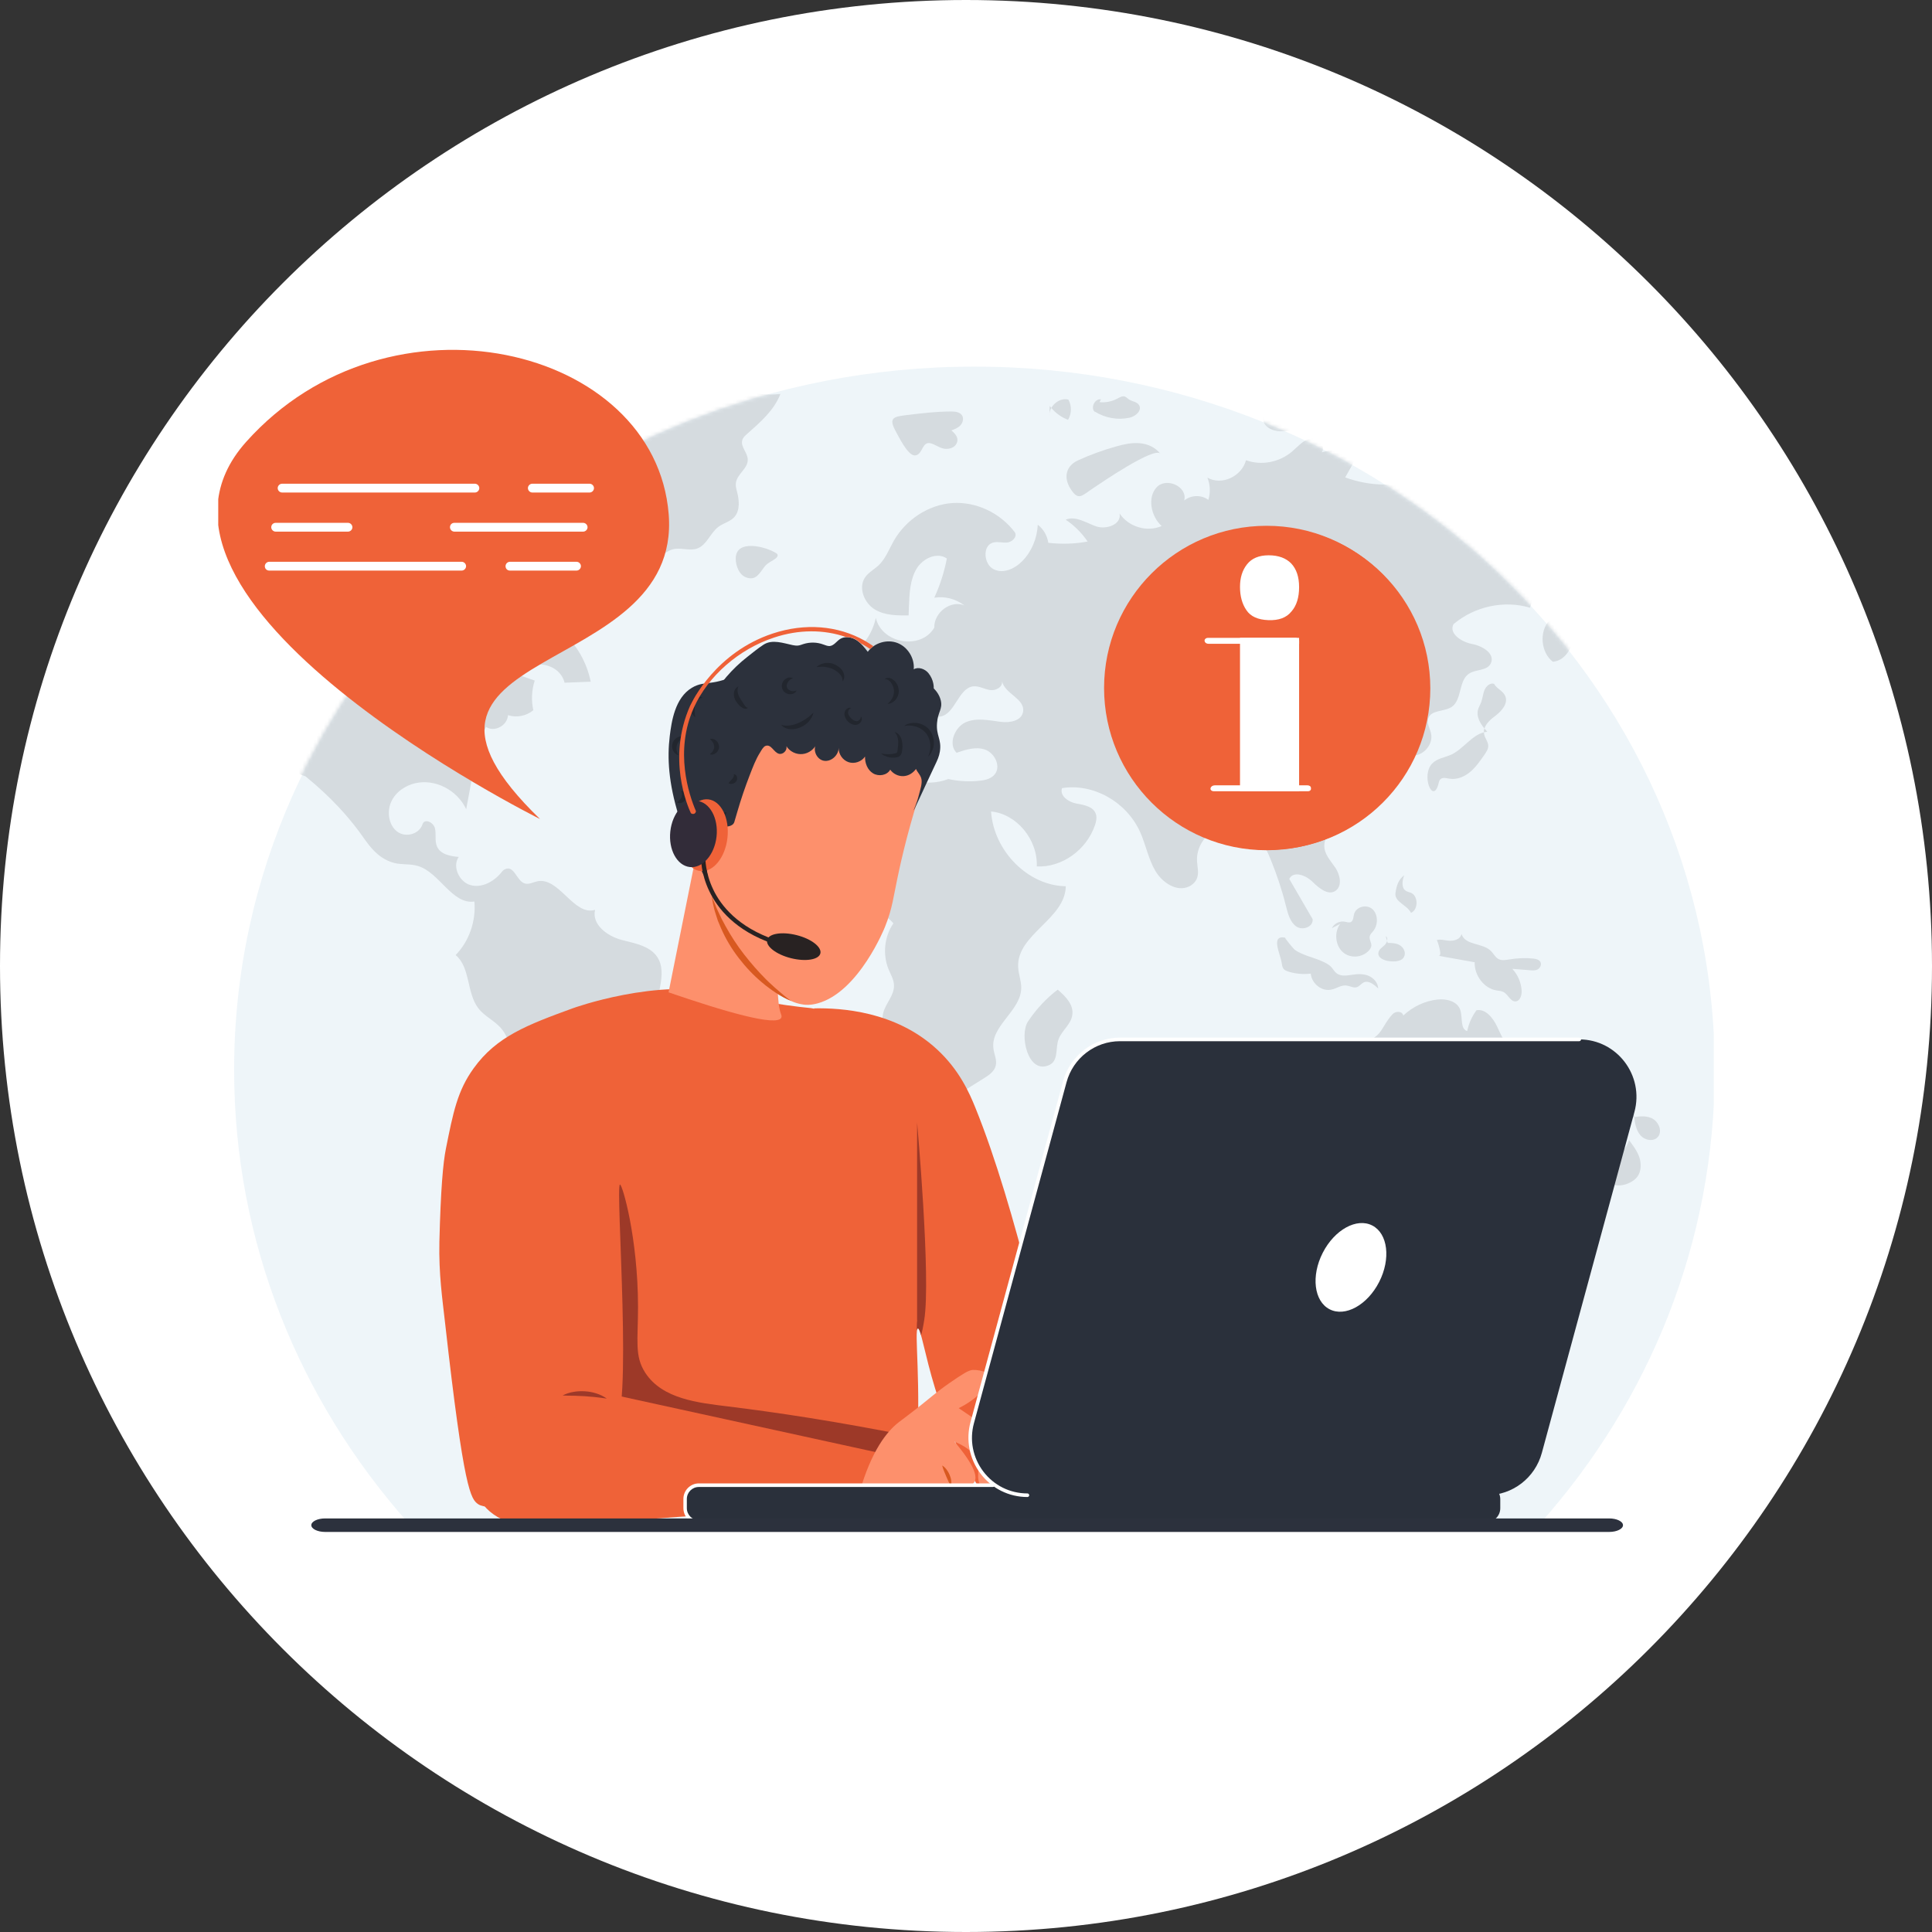 <svg width="540" height="540" viewBox="0 0 540 540" fill="none" xmlns="http://www.w3.org/2000/svg">
<rect x="0" y="0" width="540" height="540" fill="#333333" stroke="none"/>
<path d="M270 540C419.117 540 540 419.117 540 270C540 120.883 419.117 0 270 0C120.883 0 0 120.883 0 270C0 419.117 120.883 540 270 540Z" fill="white"/>
<g clip-path="url(#clip0_0_1)">
<path d="M430.635 425.632C460.977 391.421 479.268 347.258 479.268 299.023C479.268 190.475 386.649 102.468 272.353 102.468C158.057 102.468 65.438 190.475 65.438 299.023C65.438 347.258 83.729 391.421 114.071 425.632H430.635Z" fill="#DAE9F2" fill-opacity="0.45"/>
<mask id="mask0_0_1" style="mask-type:alpha" maskUnits="userSpaceOnUse" x="65" y="102" width="415" height="323">
<path d="M430.592 424.5C460.941 390.409 479.237 346.401 479.237 298.334C479.237 190.167 386.595 102.468 272.27 102.468C157.944 102.468 65.302 190.167 65.302 298.334C65.302 346.401 83.598 390.409 113.947 424.5H430.592Z" fill="#DDE9F3"/>
</mask>
<g mask="url(#mask0_0_1)">
<path d="M173.734 262.706C169.815 261.683 165.333 258.436 166.329 254.307C160.352 256.107 156.268 245.025 150.158 246.331C148.996 246.578 147.834 247.284 146.671 246.931C144.347 246.225 143.749 241.673 141.093 242.979C140.794 243.12 140.528 243.367 140.296 243.649C138.171 246.367 134.651 248.343 131.397 247.355C128.375 246.437 126.35 242.237 128.209 239.52C125.852 239.308 123.029 238.814 122.1 236.485C121.469 234.932 121.967 233.132 121.568 231.509C121.17 229.886 118.812 228.721 118.148 230.238C117.285 233.168 113.367 234.226 111.009 232.427C108.651 230.662 108.087 226.921 109.316 224.168C110.544 221.38 113.234 219.58 116.056 218.91C121.601 217.639 127.778 220.78 130.301 226.18C130.932 222.757 131.596 219.298 132.227 215.875C133.057 211.534 133.887 207.087 135.846 203.17C138.171 204.758 141.823 202.817 141.989 199.888C144.38 200.664 147.103 200.135 149.062 198.512C148.464 195.794 148.597 192.865 149.461 190.218L145.111 188.701C148 183.795 156.467 185.207 157.795 190.818L165.1 190.536C164.004 185.03 161.049 179.948 156.899 176.455C155.77 175.537 154.574 174.655 153.81 173.349C152.25 170.596 153.18 166.326 150.656 164.526C148.597 167.561 144.845 169.149 141.392 168.408C140.86 165.797 139.034 163.22 136.378 163.115C134.85 163.044 133.422 163.997 132.891 165.514C132.194 167.526 133.655 168.832 134.087 170.49C135.249 175.043 128.541 180.16 131.596 183.583C130.002 186.124 126.151 183.654 125.354 180.725C124.557 177.831 124.856 174.337 122.863 172.184C120.472 169.608 115.824 170.314 114.429 166.397C113.665 164.209 114.429 161.773 116.156 160.327C119.609 157.397 124.059 158.491 127.744 160.327C125.619 156.092 126.449 150.41 129.67 147.057C128.707 145.61 127.379 144.445 125.885 143.704C125.055 146.528 123.129 148.963 120.672 150.304L119.476 145.61C118.381 147.375 115.492 146.704 114.562 144.834C113.665 142.928 114.263 140.599 115.292 138.799C116.355 136.999 117.783 135.481 118.779 133.611C114.429 130.717 108.685 136.47 109.05 141.904C109.249 145.01 110.743 147.975 113.035 149.916C104.932 147.904 96.432 145.928 88.43 148.222C85.84 148.963 83.05 150.127 80.593 148.998C78.269 147.904 77.106 145.045 74.948 143.563C71.196 140.987 66.348 143.493 61.998 144.587C51.406 147.304 40.548 141.022 29.623 141.446C26.734 141.552 23.613 142.328 21.886 144.763C20.359 146.916 20.857 150.621 22.982 151.786C19.263 150.727 14.946 152.315 12.755 155.739L24.177 157.821C21.123 159.832 19.097 163.503 18.865 167.314C20.99 168.691 22.783 170.632 24.011 172.961L17.404 179.137C23.314 179.948 29.557 177.584 33.641 172.925C35.334 170.984 36.696 168.655 38.688 167.032C44.267 162.479 56.088 166.679 60.736 171.126C67.776 177.866 70.001 189.583 78.269 194.453C74.35 198.9 72.524 204.37 74.151 208.323C75.28 211.075 78.07 213.016 79.896 214.252C82.021 215.698 84.013 216.545 85.408 217.004C92.779 223.004 97.495 228.509 100.583 232.709C102.542 235.356 105.132 239.944 110.245 241.214C112.37 241.743 114.628 241.39 116.753 242.026C122.83 243.79 126.35 252.895 132.592 251.978C133.09 257.448 131.098 263.13 127.346 266.941C131.463 270.294 130.401 277.458 133.655 281.764C135.481 284.163 138.403 285.328 140.263 287.657C144.779 293.233 141.325 301.597 139.433 308.656C137.175 317.055 137.44 325.948 137.706 334.701C137.839 339.218 138.237 344.264 141.392 347.264C143.616 349.382 148.431 348.711 148.099 345.57C147.867 343.029 144.347 341.865 144.247 339.324C144.214 338.477 144.579 337.7 144.945 336.959C147.667 331.277 150.424 325.49 154.574 320.866C155.969 319.314 157.563 317.831 158.326 315.855C159.09 313.879 158.692 311.161 156.865 310.208C159.522 308.409 163.075 310.702 166.163 309.926C171.476 308.585 171.276 300.045 175.361 296.198C177.054 294.574 179.478 293.833 180.773 291.857C181.57 290.692 181.869 289.245 182.134 287.834C182.865 284.128 183.596 280.387 184.326 276.682C184.891 273.894 185.389 270.823 184.16 268.282C182.334 264.471 177.652 263.73 173.734 262.706Z" fill="#D5DBDF"/>
<path d="M155.271 336.852C155.636 337.099 156.001 337.417 156.3 337.734C156.964 337.382 157.628 337.029 158.292 336.676L155.271 336.852Z" fill="#D5DBDF"/>
<path d="M152.313 342.534C152.612 344.052 154.405 344.899 155.767 344.334C157.128 343.77 157.859 342.076 157.693 340.558C157.56 339.499 157.029 338.511 156.331 337.77C156.132 337.876 155.9 337.982 155.7 338.088C153.94 339.005 151.915 340.523 152.313 342.534Z" fill="#D5DBDF"/>
<path d="M144.315 138.798C143.651 138.022 142.423 138.339 141.559 138.869C140.696 139.398 139.833 140.139 138.836 140.033C136.612 139.786 136.645 136.116 134.951 134.563C133.822 133.54 132.162 133.681 130.734 133.187C130.103 132.975 129.473 132.622 128.842 132.763C127.679 133.01 127.347 134.563 127.082 135.763C126.816 136.998 125.92 138.445 124.791 138.022C124.625 136.54 124.459 135.057 124.293 133.54C124.093 131.916 117.286 137.316 121.636 141.198C125.92 145.009 131.133 138.445 133.258 145.398C133.69 146.809 135.051 147.586 136.18 148.433C137.309 149.315 138.338 150.797 137.741 152.138C137.209 153.373 135.682 153.585 134.453 153.973C133.225 154.362 131.93 155.773 132.627 156.903C135.25 158.879 139.733 156.126 141.792 158.738C142.19 159.232 142.423 159.867 142.854 160.326C143.286 160.785 144.116 160.926 144.481 160.396C144.216 161.42 145.743 161.914 146.64 161.455C147.536 160.996 148.433 160.114 149.396 160.396C149.96 156.973 144.315 154.679 145.477 151.468C147.437 151.679 147.935 154.715 149.761 155.526C151.587 156.338 153.413 154.538 154.675 152.915C154.509 151.221 152.65 150.409 151.089 150.021C149.528 149.633 147.669 149.103 147.138 147.48C146.839 146.527 147.104 145.398 146.64 144.515C146.208 143.704 145.245 143.28 144.847 142.433C144.415 141.339 145.112 139.751 144.315 138.798Z" fill="#D5DBDF"/>
<path d="M103.636 132.658C102.308 131.776 100.448 133.328 100.448 134.987C100.448 136.646 101.71 138.057 103.071 138.869L103.404 139.787C105.495 139.893 107.521 138.022 107.72 135.799C107.919 133.575 106.292 131.317 104.234 130.964C103.902 131.423 103.669 132.023 103.636 132.658Z" fill="#D5DBDF"/>
<path d="M76.576 140.175C78.934 140.704 81.591 141.339 82.819 143.527C83.45 144.657 83.616 146.104 84.513 147.056C85.94 148.539 88.232 147.868 90.157 147.304C92.449 146.598 100.484 146.951 100.418 144.021C100.385 142.822 94.474 136.434 93.611 135.904C92.382 135.163 91.154 136.751 89.892 137.422C88.431 138.198 86.571 137.669 85.309 136.54C84.048 135.41 83.251 133.858 82.454 132.305C80.163 132.975 77.606 132.516 75.647 131.14C73.82 132.587 72.227 134.281 70.832 136.187C71.562 138.657 74.252 139.645 76.576 140.175Z" fill="#D5DBDF"/>
<path d="M80.828 127.611C82.588 128.67 83.352 130.646 84.813 132.093C86.407 133.646 88.698 133.893 90.856 133.964C92.184 133.999 93.546 133.964 94.741 133.47C95.97 132.94 97.065 131.846 97.231 130.47C97.564 128.035 94.974 126.129 92.682 126.235C92.782 125.247 92.616 124.259 92.184 123.376C91.188 124.294 90.956 126.058 91.719 127.223C89.993 126.8 88.266 126.341 86.539 125.917C86.075 125.811 85.61 125.67 85.311 125.282C85.078 124.929 85.045 124.47 84.846 124.082C84.348 123.023 83.02 122.918 81.891 122.953C80.728 122.988 79.5 123.023 78.471 123.588C77.408 124.153 76.578 125.317 76.744 126.553C77.175 129.411 79.699 126.905 80.828 127.611Z" fill="#D5DBDF"/>
<path d="M98.226 121.542C98.359 122.247 99.255 122.353 99.919 122.283C101.712 122.142 103.539 122 105.332 121.859C105.597 122.247 105.763 122.706 105.896 123.165C106.394 122.777 106.295 121.894 105.963 121.33C105.597 120.765 105.066 120.342 104.767 119.777C104.468 119.248 104.369 118.577 104.004 118.083C103.672 117.624 103.14 117.412 102.609 117.201C100.982 116.601 97.794 115.683 96.333 117.165C94.706 118.824 97.861 119.777 98.226 121.542Z" fill="#D5DBDF"/>
<path d="M109.615 126.588C111.641 128.105 113.7 129.658 116.057 130.505C117.551 131.034 119.079 131.246 120.639 131.423C123.329 131.705 126.152 131.846 128.708 130.964C129.04 130.858 129.406 130.682 129.605 130.364C130.136 129.482 128.974 128.529 128.011 128.493C127.048 128.458 125.952 128.776 125.189 128.176C127.347 126.376 131.066 128.741 133.025 126.694C133.656 126.023 133.888 125.035 134.32 124.153C134.685 123.376 135.25 122.741 135.781 122.07C136.976 120.588 138.271 119.071 139.998 118.435C141.526 117.871 143.285 118.083 144.746 117.271C146.34 116.353 147.17 114.448 148.432 113.036C149.76 111.554 151.62 110.671 153.513 110.566C154.542 110.53 155.771 110.601 156.335 109.683C157.066 108.519 155.903 107.036 154.741 106.436C152.118 105.06 149.063 105.166 146.141 105.307C142.09 105.484 138.039 105.695 133.955 105.978C125.62 106.507 116.92 107.495 109.947 112.401C109.615 112.648 109.25 112.895 109.018 113.283C108.52 114.165 108.951 115.33 109.582 116.106C110.08 116.741 111.94 118.047 111.641 119.035C111.309 120.094 109.416 119.424 109.117 120.765C108.818 122.106 110.213 122.706 109.649 124.082C109.416 124.611 108.619 124.294 108.586 125.176C108.586 125.67 109.25 126.27 109.615 126.588Z" fill="#D5DBDF"/>
<path d="M206.009 137.458C205.81 136.681 205.577 135.869 205.677 135.058C205.942 132.481 209.163 130.929 208.997 128.352C208.898 126.447 206.939 124.823 207.47 123.023C207.669 122.318 208.234 121.788 208.765 121.329C212.417 118.083 216.336 114.765 218.129 110.107C214.875 110.354 211.355 110.53 208.599 108.695C207.47 107.954 206.54 106.931 205.478 106.084C202.954 104.072 199.833 103.119 196.711 102.731C192.528 102.166 188.244 102.519 184.16 103.719C180.208 104.884 176.357 106.895 172.272 106.895C170.114 106.895 167.889 106.366 165.797 106.966C164.004 107.495 162.51 108.801 160.949 109.93C157.396 112.507 153.379 114.201 149.261 115.471C148.63 115.683 147.9 116 147.767 116.671C147.634 117.483 148.498 118.224 148.331 119.036C148.132 119.953 146.904 119.988 146.04 119.918C144.646 119.847 143.185 120.271 142.222 121.329C141.79 121.788 141.458 122.423 141.325 123.094L141.06 122.953C141.126 123.094 141.192 123.2 141.259 123.341C141.159 124.047 141.259 124.788 141.624 125.423C142.753 127.329 145.376 127.082 147.435 126.623L145.708 125.635C146.173 125.67 146.638 125.706 147.07 125.706C149.361 125.706 151.851 125.423 153.777 126.729C154.441 127.188 154.973 127.788 155.504 128.388C156.998 130.082 158.492 131.776 160.02 133.47C160.75 134.281 161.481 135.128 161.713 136.187C162.078 137.775 161.282 139.54 161.813 141.093C162.444 142.928 164.702 143.845 164.901 145.786C165.067 147.445 163.539 149.068 164.104 150.621C164.37 151.327 164.967 151.786 165.366 152.386C165.864 153.162 165.963 154.115 166.163 155.033C167.258 160.256 171.409 164.632 176.357 165.691C176.888 165.796 177.419 165.867 177.917 165.691C178.581 165.444 179.046 164.844 179.445 164.208C180.773 162.126 181.703 159.762 183.064 157.679C184.425 155.597 186.351 153.727 188.709 153.409C190.801 153.127 193.026 154.044 194.985 153.268C197.542 152.28 198.538 148.998 200.729 147.304C202.19 146.174 204.183 145.822 205.378 144.375C206.872 142.504 206.607 139.751 206.009 137.458Z" fill="#D5DBDF"/>
<path d="M216.832 156.055C217.164 155.808 217.496 155.35 217.297 154.961C217.23 154.785 217.064 154.679 216.932 154.608C214.076 152.773 205.608 150.55 205.642 156.161C205.642 158.243 206.638 160.643 208.464 161.349C211.353 162.478 212.283 160.149 213.777 158.279C214.574 157.291 215.836 156.832 216.832 156.055Z" fill="#D5DBDF"/>
<path d="M255.682 127.293C257.575 127.222 257.641 124.54 259.036 123.94C260.331 123.375 262.29 125.21 263.95 125.422C264.78 125.528 265.644 125.422 266.374 124.999C267.105 124.575 267.669 123.728 267.603 122.846C267.536 121.787 266.706 120.975 265.909 120.305C266.773 119.987 267.702 119.634 268.367 118.964C269.031 118.293 269.396 117.164 268.997 116.282C268.466 115.223 267.105 115.011 265.976 115.011C261.626 115.011 257.309 115.541 252.992 116.07C249.838 116.458 248.443 116.846 250.137 120.128C251.067 121.822 253.723 127.363 255.682 127.293Z" fill="#D5DBDF"/>
<path d="M478.592 151.68C470.889 152.915 464.381 142.822 456.743 144.48C455.947 145.327 455.116 146.174 454.32 147.021C453.423 146.421 452.726 145.539 452.261 144.516C444.192 143.528 436.189 141.798 428.386 139.398C426.494 138.834 424.435 138.057 423.439 136.222C422.443 134.422 423.571 131.423 425.531 131.67C421.812 129.199 417.528 127.682 413.178 127.294C410.057 127.011 405.973 128.105 405.607 131.458C408.197 131.74 410.787 132.023 413.378 132.305C414.739 135.269 412.614 139.01 409.725 140.281C406.836 141.586 403.582 141.128 400.494 140.669C398.203 139.434 397.007 136.328 397.771 133.717C390.732 136.116 382.962 136.01 375.988 133.434C376.951 131.705 377.914 129.976 378.911 128.246C376.287 126.023 372.602 125.317 369.414 126.447C370.676 124.717 368.285 122.212 366.259 122.6C364.234 122.988 362.773 124.823 361.146 126.2C357.593 129.235 352.579 130.187 348.262 128.635C347.034 133.222 341.422 135.763 337.47 133.505C338.267 135.446 338.367 137.704 337.736 139.716C335.777 138.234 332.888 138.34 330.995 139.893C331.992 135.94 325.948 133.293 323.259 136.222C320.602 139.151 321.764 144.41 324.686 147.021C320.635 148.821 315.489 147.304 312.932 143.528C313.496 146.633 309.213 148.08 306.39 147.127C303.568 146.139 300.646 144.092 297.857 145.257C300.247 146.845 302.339 148.927 304 151.362C300.38 152.033 296.661 152.139 293.009 151.715C292.71 149.703 291.614 147.833 290.053 146.668C289.887 150.48 288.327 154.185 285.77 156.797C283.645 158.985 280.391 160.467 277.701 159.091C275.012 157.75 274.547 152.703 277.369 151.715C278.664 151.256 280.092 151.75 281.453 151.644C282.815 151.539 284.342 150.162 283.711 148.856C279.594 143.351 272.853 140.175 266.212 140.598C259.604 141.057 253.295 145.116 249.842 151.115C248.514 153.48 247.518 156.126 245.625 157.962C244.33 159.197 242.636 160.009 241.674 161.561C239.88 164.455 241.64 168.584 244.463 170.314C247.285 172.043 250.705 172.043 253.959 172.008C253.993 171.09 254.026 170.137 254.059 169.22C254.192 165.69 254.391 162.02 256.151 159.02C257.911 156.056 261.862 154.221 264.652 156.091C263.921 159.903 262.726 163.608 261.132 167.067C264.054 166.573 267.142 167.384 269.566 169.22C265.814 167.631 261.032 171.125 261.132 175.431C257.446 181.748 246.488 179.948 244.795 172.713C243.467 178.96 238.453 184.148 232.542 185.418C231.214 185.701 229.52 186.089 229.222 187.5C228.657 190.253 233.638 190.183 234.767 192.723C238.054 199.993 214.91 191.912 222.879 203.699C229.819 214.004 237.755 192.053 245.758 198.652C247.451 200.029 248.016 202.464 249.278 204.299C250.539 206.134 253.561 207.087 254.624 205.111C254.192 201.299 251.934 197.805 248.779 195.935C249.676 193.112 253.76 193.959 255.852 195.935C257.944 197.911 260.036 200.735 262.825 200.276C266.976 199.605 267.872 192.3 272.023 191.841C273.617 191.665 275.111 192.618 276.705 192.865C278.299 193.112 280.358 192.053 280.059 190.359C280.822 193.959 286.501 195.264 285.969 198.864C285.571 201.511 282.25 202.076 279.727 201.758C276.406 201.335 272.92 200.523 269.865 201.899C266.81 203.276 264.917 208.04 267.374 210.404C269.964 209.522 272.754 208.605 275.344 209.522C277.934 210.44 279.793 214.004 278.133 216.298C277.203 217.604 275.51 218.027 273.949 218.204C270.994 218.557 267.972 218.38 265.05 217.745C258.741 220.18 251.137 218.063 246.787 212.663C245.891 211.534 245.094 210.263 243.898 209.522C237.556 205.64 230.649 219.862 224.34 215.98C214.91 223.709 211.357 238.602 216.205 250.178C219.991 252.083 224.141 253.213 228.358 253.46C235.829 253.919 244.695 252.189 249.709 258.083C247.186 261.683 246.654 266.765 248.348 270.894C248.945 272.376 249.842 273.787 249.875 275.376C249.975 278.269 247.451 280.493 246.82 283.281C246.156 286.316 247.85 289.316 249.444 291.962C253.229 298.068 257.014 304.209 260.767 310.314C265.548 307.314 270.33 304.314 275.111 301.315C276.473 300.468 278 299.409 278.332 297.75C278.664 296.197 277.867 294.68 277.668 293.092C276.805 286.704 285.338 282.61 285.438 276.152C285.471 274.176 284.674 272.305 284.575 270.329C284.11 261.153 297.757 256.918 297.89 247.707C287.397 247.566 277.768 237.932 277.004 226.815C284.077 227.45 290.087 234.614 289.788 242.167C296.728 242.519 303.634 237.649 306.025 230.697C306.357 229.709 306.623 228.615 306.324 227.591C305.66 225.403 302.97 224.98 300.845 224.591C298.687 224.203 296.13 222.474 296.827 220.286C305.56 218.874 314.858 224.097 318.676 232.567C320.27 236.132 320.967 240.12 322.96 243.472C324.952 246.79 328.937 249.366 332.324 247.778C333.386 247.284 334.316 246.366 334.648 245.202C335.08 243.825 334.681 242.343 334.582 240.861C334.017 233.308 343.447 227.415 349.391 231.614C352.147 233.555 353.741 236.838 355.069 240.014C356.829 244.284 358.29 248.66 359.419 253.177C359.95 255.33 360.548 257.659 362.275 258.93C364.001 260.165 367.089 259.142 366.89 256.918C364.699 253.177 362.54 249.401 360.349 245.66C361.544 243.296 364.998 244.637 366.857 246.472C368.717 248.307 371.406 250.495 373.432 248.872C375.192 247.46 374.527 244.425 373.232 242.519C371.937 240.614 370.144 238.779 370.144 236.414C370.111 232.885 373.863 230.979 376.819 229.391C383.758 225.65 389.636 216.227 385.153 209.452C383.991 207.722 382.397 205.04 384.091 203.946C387.976 202.958 389.868 209.275 393.587 210.863C396.841 212.24 400.826 208.534 399.963 204.934C399.664 203.593 398.8 202.252 399.166 200.946C399.863 198.3 403.682 199.041 405.84 197.523C408.596 195.547 407.699 190.359 410.455 188.383C412.415 186.971 415.669 187.606 416.698 185.383C417.96 182.63 414.208 180.477 411.385 179.983C408.563 179.454 404.844 177.089 406.272 174.443C412.182 169.467 420.384 167.702 427.656 169.855C428.32 167.42 429.648 165.196 431.408 163.538C434.795 164.243 438.414 163.538 441.336 161.597C443.329 163.502 442 167.208 439.842 168.902C437.684 170.596 434.894 171.372 433.035 173.419C430.146 176.56 430.677 182.418 434.031 184.959C441.104 184.289 440.141 171.725 446.018 167.455C449.04 165.267 453.024 165.902 456.644 165.408C460.263 164.914 464.381 161.879 463.418 158.138C463.218 157.432 462.853 156.691 463.019 155.95C463.218 155.068 464.115 154.574 464.912 154.362C468.166 153.444 471.885 154.715 474.01 157.468C475.936 157.185 477.796 156.374 479.389 155.174C479.124 154.115 478.858 152.915 478.592 151.68Z" fill="#D5DBDF"/>
<path d="M299.12 136.469C301.411 140.175 302.307 138.587 305.561 136.434C307.421 135.199 322.729 124.682 324.322 126.835C322.928 125 320.703 124.047 318.478 123.87C316.254 123.694 314.062 124.188 311.937 124.788C308.284 125.811 304.698 127.117 301.245 128.705C298.09 130.152 297.161 133.258 299.12 136.469Z" fill="#D5DBDF"/>
<path d="M298.52 117.342C299.549 115.683 299.582 113.389 298.62 111.695C296.793 111.201 294.801 112.33 293.838 114.024C295.1 115.506 296.727 116.671 298.52 117.342Z" fill="#D5DBDF"/>
<path d="M293.407 113.459L293.308 115.612C293.374 115.048 293.573 114.518 293.839 114.024C293.673 113.812 293.54 113.636 293.407 113.459Z" fill="#D5DBDF"/>
<path d="M293.305 115.612C293.271 115.859 293.271 116.071 293.271 116.318L293.305 115.612Z" fill="#D5DBDF"/>
<path d="M305.89 114.977C305.857 115.083 305.857 115.188 305.824 115.294L305.957 115.012C308.879 116.847 312.432 117.482 315.752 116.741C317.346 116.388 319.239 114.8 318.409 113.283C317.844 112.295 316.516 112.259 315.586 111.659C315.188 111.412 314.856 111.024 314.424 110.848C313.693 110.601 312.93 111.059 312.232 111.448C310.738 112.224 309.012 112.577 307.318 112.4L307.717 111.624C306.189 111.377 304.894 113.53 305.757 114.871C305.824 114.941 305.857 114.977 305.89 114.977Z" fill="#D5DBDF"/>
<path d="M353.971 111.095L353.174 112.295C353.373 112.189 353.606 112.119 353.805 112.083C353.871 111.73 353.938 111.413 353.971 111.095Z" fill="#D5DBDF"/>
<path d="M352.374 113.494L353.171 112.259C352.706 112.541 352.341 112.929 352.374 113.494Z" fill="#D5DBDF"/>
<path d="M353.175 117.765C353.308 118.435 353.773 118.965 354.271 119.353C357.724 122.141 363.037 118.859 366.922 120.941C368.416 120.129 369.114 118.012 368.416 116.424C365.428 116.53 362.439 116.671 359.451 116.777C360.049 115.577 359.484 113.989 358.488 113.142C357.459 112.295 356.13 112.048 354.835 111.977C354.537 111.977 354.171 111.977 353.839 112.083C353.64 113.424 353.441 114.765 353.242 116.141C353.142 116.671 353.076 117.235 353.175 117.765Z" fill="#D5DBDF"/>
<path d="M295.629 276.611C292.408 279.046 289.619 282.081 287.328 285.504C284.837 289.28 287.294 300.433 293.271 297.68C295.961 296.445 294.932 292.81 295.894 290.41C296.824 287.975 299.348 286.351 299.713 283.669C300.145 280.775 297.754 278.411 295.629 276.611Z" fill="#D5DBDF"/>
<path d="M376.186 275.447C377.248 275.517 378.344 276.294 379.373 275.87C380.004 275.623 380.469 274.952 381.067 274.635C382.495 273.894 384.055 275.164 385.217 276.293C385.151 274.67 383.922 273.329 382.495 272.729C381.067 272.164 379.506 272.2 377.979 272.447C376.484 272.659 374.791 272.976 373.562 272.023C372.965 271.564 372.599 270.859 372.101 270.294C371.304 269.447 370.242 268.988 369.179 268.529C366.955 267.577 363.866 266.906 361.874 265.459C361.509 265.177 358.919 262.036 359.218 262.071C355.001 261.259 357.89 266.694 358.222 269.059C358.321 269.659 358.388 270.329 358.753 270.788C359.085 271.212 359.616 271.388 360.114 271.564C362.14 272.2 364.265 272.376 366.357 272.129C366.622 274.988 369.545 277.246 372.201 276.576C373.562 276.294 374.791 275.341 376.186 275.447Z" fill="#D5DBDF"/>
<path d="M383.823 260.235C385.218 258.506 385.218 255.612 383.624 254.13C381.997 252.647 378.975 253.389 378.444 255.577C378.245 256.353 378.278 257.306 377.614 257.694C377.116 257.976 376.485 257.729 375.887 257.623C374.492 257.341 372.932 258.082 372.268 259.423L374.592 258.223C372.865 260.482 373.197 264.223 375.289 266.093C377.381 267.999 380.901 267.717 382.727 265.529C382.993 265.211 383.225 264.823 383.292 264.399C383.391 263.517 382.694 262.705 382.827 261.823C382.893 261.188 383.425 260.729 383.823 260.235Z" fill="#D5DBDF"/>
<path d="M387.312 261.683L387.709 262.953C387.809 262.424 387.742 261.93 387.312 261.683Z" fill="#D5DBDF"/>
<path d="M386.978 264.189C386.28 264.824 385.317 265.424 385.251 266.412C385.185 267.753 386.745 268.388 388.007 268.6C389.767 268.882 392.125 268.812 392.589 267.012C392.888 265.883 392.125 264.647 391.128 264.118C390.132 263.589 388.97 263.553 387.874 263.553L387.708 262.989C387.575 263.412 387.31 263.871 386.978 264.189Z" fill="#D5DBDF"/>
<path d="M390.034 249.614C389.702 252.119 393.322 252.931 394.384 255.154C394.915 254.907 395.314 254.484 395.58 253.955C396.31 252.472 395.912 250.214 394.384 249.543C393.853 249.331 393.288 249.261 392.823 248.908C391.595 248.061 391.993 245.767 392.491 244.638C390.864 245.802 390.3 247.637 390.034 249.614Z" fill="#D5DBDF"/>
<path d="M418.022 200.029C419.715 198.723 421.575 196.641 420.745 194.594C420.147 193.111 418.354 192.512 417.59 191.135C416.528 190.782 415.399 191.735 414.934 192.864C414.469 193.958 414.403 195.194 413.971 196.323C413.705 197.029 413.307 197.629 413.108 198.37C412.61 200.24 413.639 202.075 414.901 203.628C415.366 202.146 416.76 200.946 418.022 200.029Z" fill="#D5DBDF"/>
<path d="M414.902 203.593C414.77 203.946 414.736 204.299 414.736 204.687C415.068 204.617 415.367 204.546 415.699 204.546C415.434 204.228 415.168 203.911 414.902 203.593Z" fill="#D5DBDF"/>
<path d="M400.263 213.439C397.208 216.686 400.363 224.591 401.957 219.439C402.123 218.874 402.189 218.204 402.588 217.815C403.219 217.18 404.248 217.498 405.111 217.639C407.137 217.992 409.229 217.145 410.856 215.804C412.483 214.463 413.711 212.663 414.94 210.898C415.438 210.157 416.003 209.345 415.969 208.428C415.936 207.299 415.073 206.381 414.84 205.287C414.807 205.075 414.774 204.899 414.774 204.687C411.354 205.499 408.996 209.345 405.676 210.898C403.816 211.745 401.658 211.957 400.263 213.439Z" fill="#D5DBDF"/>
<path d="M429.681 270.999C430.345 270.682 430.877 269.835 430.644 269.094C430.379 268.282 429.416 268.035 428.619 267.929C426.427 267.682 424.203 267.788 422.011 268.141C420.915 268.317 419.753 268.564 418.79 268.035C417.927 267.541 417.429 266.518 416.731 265.812C414.374 263.447 409.526 264.329 408.497 261.047C408.131 262.706 406.106 263.13 404.512 262.882C403.449 262.741 402.586 262.494 401.59 262.741C401.822 263.094 403.283 267.364 402.088 267.153C405.442 267.753 408.829 268.353 412.182 268.953C412.049 272.658 414.805 276.258 418.259 276.823C418.956 276.928 419.72 276.964 420.318 277.317C421.546 278.022 422.21 279.999 423.638 279.893C424.9 279.787 425.398 278.093 425.298 276.787C425.132 274.529 424.203 272.376 422.675 270.788C424.302 270.929 425.896 271.035 427.523 271.176C428.22 271.247 429.017 271.317 429.681 270.999Z" fill="#D5DBDF"/>
<path d="M428.054 299.867C427.822 298.667 428.685 297.432 428.486 296.232C428.12 293.938 425.032 294.079 423.007 293.197C420.649 292.138 419.587 289.315 418.425 286.88C417.262 284.445 415.204 281.904 412.68 282.363C411.418 284.092 410.522 286.068 410.09 288.186C408.098 287.621 408.828 284.409 408.164 282.327C407.367 279.857 404.346 279.116 401.888 279.363C398.335 279.716 394.882 281.339 392.226 283.845C391.96 282.574 390.101 282.539 389.237 283.457C386.05 286.845 386.481 289.809 381.334 291.185C378.512 291.927 375.291 290.656 374.826 294.256C373.93 300.996 386.78 306.572 381.235 314.619C385.286 316.666 390.798 314.478 393.122 310.454C393.388 309.996 393.654 309.466 394.085 309.184C394.517 308.902 395.048 308.866 395.579 308.866C398.701 308.76 401.855 308.69 404.976 308.584C405.674 308.549 406.371 308.549 407.035 308.831C409.36 309.784 409.227 313.278 408.662 315.854C411.817 315.289 414.54 318.148 417.661 318.96C419.188 319.348 420.782 319.242 422.343 319.136C424.335 318.995 426.859 318.43 427.257 316.313C427.656 314.266 425.564 312.325 425.962 310.243C426.56 307.455 431.242 306.678 430.71 303.855C430.445 302.232 428.353 301.49 428.054 299.867Z" fill="#D5DBDF"/>
<path d="M455.315 318.678C454.518 321.466 451.994 323.548 449.272 323.725C448.607 323.76 447.844 323.76 447.478 324.325C447.312 324.607 447.279 324.925 447.246 325.242C447.146 326.583 447.213 327.925 447.445 329.266L447.777 326.725C447.644 328.524 448.873 330.289 450.467 330.96C452.16 331.665 454.153 331.312 455.78 330.43C456.477 330.042 457.108 329.583 457.606 328.948C458.735 327.466 458.801 325.313 458.204 323.478C457.606 321.713 456.444 320.16 455.315 318.678Z" fill="#D5DBDF"/>
<path d="M461.785 312.608C460.258 311.832 458.465 311.973 456.771 312.22C456.971 314.02 457.303 315.855 458.432 317.231C459.727 318.819 462.45 319.243 463.578 317.514C464.608 315.855 463.479 313.455 461.785 312.608Z" fill="#D5DBDF"/>
<path d="M456.277 312.291C456.443 312.256 456.609 312.256 456.774 312.22C456.741 311.903 456.708 311.585 456.675 311.303L456.277 312.291Z" fill="#D5DBDF"/>
</g>
<path d="M302.784 412.477C300.593 406.835 298.468 401.426 296.475 396.251C293.553 382.095 284.09 337.925 272.634 309.646C270.974 305.54 268.151 299.029 261.809 293.22C250.254 282.603 235.046 281.702 227.575 281.835C227.575 281.869 227.575 281.902 227.575 281.935C227.276 281.869 226.944 281.802 226.645 281.769C222.859 281.401 217.248 280.7 210.54 279.398C207.817 278.864 205.593 278.363 204.265 278.063C203.567 277.896 203.036 277.762 202.969 277.762C183.777 273.155 160.035 281.835 160.035 281.835C147.318 286.476 138.784 289.715 132.409 298.562C127.859 304.839 126.664 310.915 124.638 321.031C123.842 324.971 123.177 332.383 122.812 347.039C122.613 356.187 123.642 362.965 124.406 369.809C129.686 416.817 131.578 419.021 133.704 420.457C136.227 422.159 148.579 421.458 173.184 419.922C184.673 419.221 183.013 419.221 184.673 419.188C212.798 418.353 223.357 425.999 252.113 422.36C253.275 422.226 254.238 422.093 254.77 421.992C255.168 418.887 255.699 414.313 256.098 408.771C257.625 386.77 255.4 371.478 256.563 371.311C257.36 371.211 258.489 378.69 261.344 388.005C264.997 399.924 269.712 409.172 273.298 415.348C277.947 419.789 282.297 421.892 283.791 420.657C285.086 419.589 284.754 415.649 283.957 413.078C283.758 412.444 283.558 411.943 283.459 411.776C283.426 411.743 283.426 411.709 283.426 411.709C283.492 411.409 287.908 411.442 302.784 412.477Z" fill="#EF6238"/>
<path opacity="0.71" d="M140.247 404.465C141.21 403.363 142.239 402.361 143.335 401.426C150.873 395.15 157.182 388.539 162.627 389.574C168.305 390.676 169.335 399.056 171.394 398.789C177.171 397.988 171.892 331.214 173.286 331.081C173.95 331.014 178.3 345.904 178.333 365.269C178.333 374.717 177.304 378.991 180.359 383.698C185.14 391.043 195.135 392.078 203.569 393.113C216.088 394.649 233.62 397.186 256.1 401.727C256.133 406.401 255.934 411.409 255.403 416.717C255.203 418.52 255.004 420.256 254.772 421.992C254.24 422.059 253.277 422.193 252.115 422.36C223.36 425.999 212.767 418.32 184.676 419.188C177.968 419.388 176.773 419.889 160.701 420.624C152.068 421.024 145.062 421.225 140.679 421.358C140.745 419.388 140.778 417.352 140.745 415.282C140.712 411.442 140.513 407.87 140.247 404.465Z" fill="#7C2923"/>
<path opacity="0.71" d="M256.364 368.908C256.364 368.908 256.165 370.444 256.298 371.846C256.364 371.512 256.43 371.312 256.563 371.312C256.796 371.279 257.095 371.946 257.427 373.182C257.692 372.414 257.991 371.078 258.323 368.942C260.249 357.39 256.331 313.72 256.331 313.72V368.908H256.364Z" fill="#7C2923"/>
<path d="M218.742 253.858C218.742 253.858 215.92 277.563 218.311 283.472C218.377 283.639 218.543 284.04 218.377 284.44C217.182 287.045 202.206 282.637 186.865 277.362C190.02 261.671 193.174 245.979 196.329 230.254C196.329 230.254 221.631 245.411 218.742 253.858Z" fill="#FD906C"/>
<path d="M198.384 239.033C197.886 247.28 203.697 253.156 203.033 253.523C202.136 253.991 194.2 242.606 189.684 227.983C186.862 218.835 186.463 211.857 187.194 205.78C187.692 201.741 188.621 195.063 193.403 192.225C195.296 191.09 196.856 191.057 198.649 190.823C202.734 190.322 208.545 188.286 215.451 181.141C229.065 185.815 242.381 191.09 241.816 193.728C241.716 194.229 241.119 194.496 240.92 194.596C235.075 197.3 199.579 219.669 198.384 239.033Z" fill="#2C313C"/>
<path d="M221.164 279.799C223.123 280.7 225.016 280.834 225.016 280.834C225.581 280.867 226.145 280.867 226.71 280.8C226.71 280.8 227.639 280.7 228.569 280.433C240.124 277.228 247.33 259.132 247.33 259.132C249.522 253.657 249.555 251.253 251.381 242.873C252.875 236.095 255.366 226.213 259.616 214.227C259.118 213.76 254.104 209.152 248.891 204.512C246.533 202.842 231.757 192.76 217.279 198.035C198.95 204.712 195.563 230.72 197.887 245.711C198.153 247.38 198.485 248.949 198.884 250.485C199.448 254.325 201.009 261.069 205.923 267.746C205.923 267.746 211.568 275.458 221.164 279.799Z" fill="#FD906C"/>
<path d="M198.88 250.452C199.212 251.186 199.511 251.921 199.81 252.622C199.976 252.989 200.109 253.356 200.241 253.724C200.407 254.091 200.573 254.425 200.739 254.792L201.736 256.895C202.101 257.563 202.466 258.264 202.831 258.932C204.326 261.636 206.019 264.24 207.912 266.678C209.804 269.115 211.83 271.452 214.022 273.655C214.586 274.19 215.117 274.757 215.715 275.258L216.578 276.059L217.475 276.827C218.637 277.862 219.832 278.864 221.128 279.765C219.633 279.198 218.272 278.396 216.91 277.528L215.914 276.86L214.951 276.159C214.287 275.692 213.69 275.191 213.092 274.69C210.635 272.654 208.443 270.317 206.484 267.779C204.525 265.242 202.865 262.471 201.57 259.533C201.237 258.798 200.939 258.064 200.64 257.329C200.64 257.329 199.644 254.291 199.577 253.89C199.478 253.49 199.411 253.123 199.312 252.722C199.179 252.021 199.013 251.253 198.88 250.452Z" fill="#D85920"/>
<path d="M201.935 230.988C203.031 231.155 204.89 231.021 205.256 229.719C205.521 228.884 205.787 227.883 206.119 226.781C207.115 223.342 208.277 219.937 209.572 216.598C210.402 214.461 211.232 212.224 212.461 210.288C212.793 209.754 213.324 208.719 213.955 208.485C215.582 207.884 216.246 210.321 217.741 210.689C218.903 210.956 220.098 209.687 219.799 208.552C220.729 210.054 222.555 210.956 224.315 210.755C226.075 210.588 227.669 209.353 228.333 207.717C226.972 209.32 228.134 212.224 230.226 212.625C232.285 213.026 234.41 211.089 234.41 208.986C234.343 210.755 235.505 212.458 237.166 213.026C238.826 213.593 240.818 212.892 241.781 211.456C241.715 213.293 242.479 215.229 244.039 216.164C245.6 217.099 247.924 216.732 248.821 215.129C249.651 216.297 251.079 216.999 252.507 216.932C253.968 216.865 255.163 216.064 256.026 214.929C256.458 215.93 257.355 216.665 257.554 217.8C257.786 219.035 257.222 220.671 256.923 221.84C256.159 224.945 255.296 226.447 255.362 226.48C255.495 226.547 257.587 221.773 261.206 214.127C262.036 212.391 262.468 211.49 262.701 210.054C263.232 206.549 261.605 205.681 261.904 202.075C262.136 198.97 263.497 198.202 262.966 195.831C262.601 194.262 261.704 193.127 260.974 192.393C261.007 192.226 261.074 190.056 259.48 188.119C258.517 186.951 256.724 186.316 255.395 187.051C255.661 183.946 253.702 180.808 250.813 179.706C247.924 178.604 244.371 179.672 242.545 182.176C241.582 180.941 240.586 179.639 239.258 178.838C237.929 178.036 236.136 177.769 234.808 178.604C233.812 179.238 233.082 180.474 231.886 180.574C231.288 180.607 230.724 180.34 230.126 180.14C228.366 179.472 226.374 179.439 224.581 180.006C224.05 180.173 223.518 180.407 222.987 180.44C222.489 180.474 222.024 180.407 221.526 180.307C218.969 179.773 215.914 178.637 213.49 180.14C211.963 181.108 210.369 182.443 208.908 183.579C204.625 186.917 201.038 191.091 198.415 195.865C197.751 197.1 197.187 198.335 197.187 198.335C194.763 202.809 194.364 207.784 194.364 207.784C193.833 210.689 193.501 215.062 194.829 219.97C195.626 222.908 196.689 224.744 197.851 226.781C200.076 230.453 201.238 230.887 201.935 230.988Z" fill="#2C313C"/>
<path d="M247.261 189.922C247.394 189.722 247.593 189.588 247.825 189.522C248.058 189.455 248.323 189.455 248.556 189.488C248.788 189.522 249.021 189.622 249.253 189.722C249.319 189.755 249.353 189.789 249.419 189.822L249.485 189.889L249.718 190.056C249.751 190.089 249.817 190.123 249.851 190.156C250.216 190.456 250.515 190.857 250.747 191.291C250.98 191.725 251.112 192.193 251.179 192.693C251.245 193.194 251.212 193.695 251.079 194.162C250.946 194.63 250.714 195.064 250.415 195.464C250.349 195.565 250.249 195.665 250.183 195.732C250.116 195.832 250.017 195.898 249.917 195.965C249.751 196.132 249.552 196.266 249.353 196.366C249.153 196.466 248.954 196.566 248.722 196.633C248.523 196.7 248.29 196.733 248.058 196.733C248.39 196.433 248.689 196.166 248.921 195.865C249.153 195.565 249.353 195.231 249.519 194.897C249.651 194.563 249.784 194.229 249.817 193.862C249.884 193.528 249.884 193.161 249.851 192.827C249.817 192.493 249.718 192.126 249.585 191.792C249.452 191.458 249.286 191.158 249.087 190.857L249.021 190.757L248.888 190.59L248.855 190.557C248.821 190.523 248.788 190.49 248.755 190.456C248.622 190.323 248.489 190.223 248.323 190.123C248.024 189.889 247.692 189.755 247.261 189.922Z" fill="#22262E"/>
<path d="M246.3 210.588C246.565 210.655 246.798 210.688 247.03 210.722C247.263 210.755 247.495 210.789 247.761 210.789C248.226 210.822 248.691 210.822 249.155 210.755C249.388 210.722 249.62 210.688 249.82 210.655C249.919 210.622 250.052 210.622 250.152 210.588C250.251 210.555 250.384 210.521 250.45 210.488C250.55 210.455 250.616 210.421 250.65 210.388C250.683 210.354 250.683 210.354 250.716 210.321C250.749 210.288 250.749 210.254 250.783 210.154C250.816 210.087 250.816 209.987 250.849 209.887C250.849 209.887 250.982 208.685 251.015 208.451C251.048 207.984 251.081 207.517 251.048 207.083C251.015 206.649 250.949 206.215 250.783 205.781C250.616 205.347 250.384 204.946 249.986 204.579C250.484 204.679 250.982 205.013 251.314 205.413C251.679 205.847 251.912 206.348 252.044 206.882C252.177 207.416 252.244 207.951 252.244 208.485C252.244 208.752 252.244 209.019 252.21 209.253L252.144 209.82C252.144 209.887 252.144 209.954 252.111 210.021C252.078 210.154 252.077 210.321 252.011 210.488C251.945 210.655 251.878 210.822 251.745 211.022C251.679 211.122 251.613 211.189 251.513 211.256C251.447 211.323 251.347 211.389 251.247 211.456C251.081 211.556 250.915 211.623 250.749 211.657C250.583 211.69 250.45 211.723 250.318 211.723C250.251 211.723 250.185 211.757 250.118 211.757C250.052 211.757 249.986 211.757 249.919 211.757C249.654 211.757 249.388 211.757 249.122 211.757C248.591 211.69 248.06 211.59 247.562 211.356C247.097 211.223 246.665 210.955 246.3 210.588Z" fill="#22262E"/>
<path d="M240.619 200.239C240.751 200.372 240.851 200.573 240.884 200.806C240.917 201.04 240.884 201.274 240.785 201.474C240.619 201.908 240.253 202.275 239.755 202.476C239.689 202.509 239.622 202.509 239.556 202.542L239.39 202.576C239.324 202.576 239.257 202.576 239.191 202.609C239.124 202.609 239.058 202.609 238.992 202.609C238.759 202.609 238.494 202.542 238.294 202.476C237.829 202.309 237.464 202.075 237.132 201.775C236.966 201.641 236.833 201.474 236.7 201.307C236.568 201.14 236.435 200.94 236.335 200.74C236.136 200.339 236.003 199.872 236.036 199.371C236.036 199.304 236.036 199.237 236.07 199.204C236.07 199.137 236.103 199.07 236.103 199.003C236.136 198.937 236.136 198.87 236.169 198.837C236.202 198.77 236.236 198.736 236.236 198.67C236.335 198.469 236.501 198.269 236.667 198.135C236.833 198.002 237.066 197.868 237.265 197.835C237.497 197.802 237.697 197.802 237.896 197.902C237.497 198.035 237.298 198.302 237.165 198.569C237.099 198.703 237.066 198.837 237.032 199.003C237.032 199.037 237.032 199.07 237.032 199.104V199.204V199.304C237.032 199.337 237.032 199.371 237.066 199.404C237.132 199.671 237.232 199.938 237.398 200.172C237.564 200.406 237.763 200.673 237.995 200.873C238.46 201.307 238.992 201.574 239.456 201.574C239.689 201.574 239.955 201.441 240.187 201.24C240.453 200.94 240.652 200.639 240.619 200.239Z" fill="#22262E"/>
<path d="M235.505 190.49C235.505 190.256 235.505 190.056 235.472 189.855C235.439 189.655 235.373 189.488 235.306 189.288C235.14 188.954 234.941 188.62 234.675 188.353C234.177 187.819 233.546 187.385 232.882 187.051C232.55 186.884 232.185 186.75 231.82 186.65C231.454 186.55 231.089 186.483 230.691 186.416C230.292 186.35 229.927 186.35 229.495 186.35C229.097 186.35 228.665 186.416 228.233 186.45C228.399 186.283 228.565 186.149 228.765 186.016C228.964 185.882 229.163 185.782 229.362 185.682C229.562 185.615 229.794 185.515 230.027 185.448C230.259 185.381 230.491 185.348 230.724 185.315C231.189 185.248 231.654 185.281 232.118 185.348C232.583 185.415 233.048 185.582 233.447 185.782C233.878 185.982 234.277 186.25 234.642 186.55C234.742 186.617 234.808 186.717 234.908 186.784L235.041 186.917L235.173 187.051C235.339 187.251 235.472 187.451 235.572 187.652C235.804 188.086 235.97 188.553 235.97 189.054C235.97 189.288 235.97 189.555 235.871 189.755C235.738 190.122 235.638 190.323 235.505 190.49Z" fill="#22262E"/>
<path d="M221.658 189.588C221.293 189.688 220.994 189.855 220.761 190.022C220.529 190.222 220.33 190.456 220.197 190.689C220.064 190.923 219.964 191.19 219.898 191.424C219.865 191.658 219.865 191.891 219.931 192.092C219.998 192.292 220.097 192.459 220.263 192.626C220.429 192.793 220.662 192.926 220.894 193.027C221.16 193.127 221.425 193.193 221.724 193.193C222.023 193.193 222.322 193.127 222.654 192.926C222.554 193.294 222.256 193.627 221.89 193.794C221.525 193.995 221.093 194.062 220.662 194.028C220.23 193.995 219.798 193.828 219.433 193.561C219.234 193.427 219.068 193.26 218.935 193.06C218.802 192.86 218.67 192.626 218.603 192.392C218.47 191.925 218.503 191.424 218.636 190.99C218.769 190.556 219.035 190.189 219.367 189.922C219.699 189.654 220.064 189.454 220.463 189.354C220.894 189.354 221.326 189.387 221.658 189.588Z" fill="#22262E"/>
<path d="M227.374 199.171C227.274 199.638 227.108 200.072 226.876 200.473C226.809 200.573 226.776 200.673 226.71 200.773C226.643 200.874 226.577 200.974 226.51 201.074C226.377 201.274 226.211 201.441 226.079 201.642C225.747 201.975 225.415 202.309 225.016 202.576C224.618 202.843 224.219 203.077 223.754 203.277C223.323 203.478 222.858 203.611 222.393 203.712C221.928 203.812 221.43 203.845 220.932 203.812C220.799 203.812 220.699 203.778 220.567 203.778C220.434 203.745 220.334 203.745 220.201 203.712C219.969 203.645 219.736 203.578 219.504 203.478C219.438 203.444 219.404 203.411 219.338 203.411C219.272 203.378 219.238 203.344 219.172 203.311C219.072 203.244 218.973 203.177 218.873 203.111C218.674 202.977 218.508 202.81 218.375 202.61C218.84 202.743 219.238 202.81 219.67 202.81C220.102 202.81 220.5 202.81 220.899 202.743C221.297 202.677 221.696 202.61 222.094 202.476C222.492 202.343 222.858 202.209 223.223 202.042C223.588 201.875 223.954 201.708 224.319 201.508C224.684 201.308 225.016 201.074 225.381 200.84C226.079 200.373 226.71 199.805 227.374 199.171Z" fill="#22262E"/>
<path d="M209.072 197.802C208.973 197.935 208.773 198.069 208.574 198.102C208.375 198.135 208.176 198.102 207.976 198.035C207.777 197.968 207.611 197.902 207.445 197.802C207.279 197.701 207.146 197.601 206.98 197.468L206.781 197.301C206.715 197.234 206.648 197.201 206.615 197.134C206.482 197 206.383 196.9 206.283 196.767C206.051 196.499 205.851 196.232 205.652 195.898C205.453 195.598 205.32 195.231 205.22 194.864C205.121 194.496 205.088 194.096 205.121 193.695C205.154 193.495 205.187 193.328 205.254 193.127C205.254 193.094 205.287 193.027 205.32 192.994C205.353 192.96 205.353 192.894 205.386 192.86C205.42 192.76 205.486 192.693 205.519 192.593C205.719 192.293 206.017 192.026 206.383 191.892C206.316 192.059 206.25 192.193 206.217 192.36C206.183 192.526 206.15 192.66 206.15 192.794C206.117 193.094 206.15 193.361 206.217 193.628C206.283 193.895 206.349 194.162 206.449 194.396C206.549 194.663 206.681 194.897 206.847 195.164C206.98 195.431 207.146 195.665 207.346 195.932L207.844 196.733C208.01 196.967 208.176 197.234 208.342 197.434C208.441 197.534 208.541 197.635 208.674 197.701C208.74 197.802 208.906 197.835 209.072 197.802Z" fill="#22262E"/>
<path d="M196.324 195.097C196.158 195.097 195.992 195.097 195.859 195.13C195.726 195.163 195.594 195.23 195.494 195.297C195.262 195.43 195.096 195.597 194.93 195.798C194.764 195.998 194.631 196.198 194.531 196.432C194.465 196.532 194.431 196.632 194.398 196.766C194.365 196.833 194.365 196.9 194.332 196.933L194.299 197.133C194.166 197.634 194.133 198.168 194.133 198.702C194.133 198.969 194.166 199.27 194.199 199.537C194.199 199.604 194.232 199.671 194.232 199.771C194.232 199.838 194.265 199.938 194.265 200.004C194.299 200.071 194.299 200.171 194.332 200.238C194.365 200.305 194.365 200.405 194.398 200.472C194.099 200.305 193.834 200.071 193.635 199.804C193.435 199.537 193.236 199.237 193.137 198.903C192.904 198.235 192.838 197.5 193.037 196.799C193.07 196.699 193.07 196.632 193.103 196.532C193.137 196.432 193.17 196.365 193.203 196.265C193.269 196.098 193.369 195.898 193.469 195.764C193.701 195.464 193.967 195.197 194.265 194.996C194.432 194.896 194.598 194.83 194.764 194.763C194.93 194.696 195.129 194.663 195.328 194.663C195.527 194.663 195.726 194.696 195.892 194.763C196.092 194.83 196.258 194.93 196.324 195.097Z" fill="#22262E"/>
<path d="M191.609 206.114C191.277 206.214 191.011 206.314 190.779 206.448C190.546 206.581 190.314 206.748 190.115 206.882C189.716 207.215 189.45 207.583 189.284 208.017C189.118 208.417 189.052 208.918 189.085 209.419C189.118 209.686 189.152 209.953 189.251 210.22C189.351 210.487 189.45 210.754 189.616 211.055C189.284 210.988 188.986 210.821 188.72 210.587C188.454 210.354 188.255 210.053 188.089 209.719C187.79 209.052 187.757 208.25 188.056 207.516C188.355 206.781 188.952 206.247 189.616 205.98C189.949 205.847 190.314 205.78 190.646 205.813C190.978 205.813 191.31 205.913 191.609 206.114Z" fill="#22262E"/>
<path d="M198.418 206.582C198.684 206.481 199.016 206.448 199.315 206.548C199.613 206.615 199.912 206.782 200.145 206.982C200.377 207.183 200.61 207.45 200.742 207.75C200.875 208.051 200.975 208.385 200.975 208.752C200.975 209.119 200.875 209.453 200.709 209.753C200.543 210.054 200.344 210.321 200.078 210.488C199.813 210.688 199.547 210.822 199.248 210.889C198.949 210.955 198.617 210.922 198.352 210.822C198.584 210.655 198.783 210.488 198.949 210.321C199.115 210.154 199.215 209.954 199.315 209.787C199.514 209.42 199.613 209.052 199.613 208.752C199.613 208.418 199.547 208.051 199.348 207.683C199.248 207.516 199.148 207.316 198.982 207.149C198.816 206.916 198.65 206.749 198.418 206.582Z" fill="#22262E"/>
<path d="M205.059 216.43C205.258 216.364 205.49 216.464 205.656 216.597C205.822 216.764 205.955 216.965 205.988 217.165C206.055 217.399 206.055 217.599 206.022 217.833C205.988 218.066 205.889 218.267 205.723 218.467C205.59 218.634 205.424 218.768 205.258 218.868C205.092 218.968 204.893 219.035 204.727 219.068C204.561 219.101 204.361 219.101 204.195 219.101C204.029 219.068 203.83 219.035 203.631 218.934C203.73 218.734 203.863 218.601 203.963 218.467C204.063 218.333 204.162 218.233 204.262 218.133C204.461 217.933 204.594 217.766 204.727 217.632C204.793 217.532 204.926 217.399 204.992 217.198C205.026 217.098 205.092 216.998 205.125 216.864C205.125 216.798 205.158 216.631 205.059 216.43Z" fill="#22262E"/>
<path d="M190.315 221.105C190.547 221.005 190.813 221.071 191.045 221.171C191.278 221.305 191.477 221.472 191.61 221.706C191.743 221.939 191.842 222.206 191.842 222.474C191.875 222.741 191.809 223.041 191.709 223.308C191.61 223.575 191.444 223.809 191.244 223.976C191.045 224.143 190.813 224.276 190.58 224.377C190.348 224.443 190.115 224.51 189.85 224.477C189.783 224.477 189.717 224.477 189.684 224.443C189.617 224.443 189.551 224.41 189.518 224.41C189.451 224.377 189.418 224.377 189.352 224.343C189.285 224.31 189.252 224.276 189.186 224.243C189.219 224.21 189.285 224.176 189.318 224.143C189.352 224.11 189.418 224.076 189.451 224.043C189.484 224.009 189.518 223.976 189.584 223.943L189.684 223.842C189.816 223.709 189.949 223.575 190.049 223.475C190.248 223.241 190.414 223.008 190.481 222.774C190.547 222.574 190.613 222.34 190.613 222.04C190.613 221.906 190.613 221.739 190.547 221.572C190.547 221.472 190.447 221.305 190.315 221.105Z" fill="#22262E"/>
<path d="M200.575 224.777C200.641 224.878 200.707 224.978 200.741 225.078C200.807 225.178 200.84 225.278 200.873 225.378L201.106 225.912C201.172 226.079 201.239 226.213 201.338 226.347C201.405 226.48 201.471 226.58 201.571 226.68V226.714C201.571 226.714 201.571 226.714 201.604 226.747L201.637 226.781C201.67 226.814 201.704 226.847 201.737 226.881C201.836 226.947 201.936 226.981 202.069 227.048C202.202 227.081 202.335 227.114 202.467 227.114C202.6 227.114 202.799 227.081 202.965 226.881C203.032 226.981 203.032 227.114 202.999 227.248C202.965 227.381 202.899 227.515 202.833 227.615C202.667 227.849 202.401 227.982 202.102 228.049C201.836 228.116 201.538 228.116 201.272 228.016C201.139 227.982 201.006 227.916 200.873 227.816C200.84 227.782 200.807 227.782 200.774 227.749C200.741 227.715 200.707 227.715 200.674 227.682C200.641 227.649 200.608 227.615 200.575 227.582L200.541 227.548L200.508 227.515C200.342 227.315 200.209 227.048 200.143 226.814C200.076 226.547 200.043 226.313 200.077 226.079C200.077 225.846 200.143 225.612 200.209 225.412C200.243 225.312 200.309 225.211 200.342 225.111C200.442 224.978 200.508 224.878 200.575 224.777Z" fill="#22262E"/>
<path d="M259.414 211.456C259.946 210.321 260.112 209.153 260.012 208.017C259.912 206.882 259.514 205.814 258.85 204.979C258.186 204.145 257.256 203.51 256.194 203.143C255.131 202.776 253.936 202.676 252.707 202.909C253.205 202.509 253.836 202.275 254.467 202.141C255.098 202.008 255.795 202.008 256.426 202.108C257.09 202.208 257.721 202.442 258.319 202.776C258.451 202.876 258.617 202.976 258.75 203.043L259.149 203.343L259.514 203.711L259.846 204.111L260.145 204.545C260.244 204.679 260.311 204.846 260.41 205.013L260.61 205.48C260.676 205.647 260.709 205.814 260.776 205.981L260.909 206.482C260.942 206.649 260.975 206.816 260.975 206.982C260.975 207.149 261.008 207.316 261.008 207.483V207.984C260.975 208.652 260.809 209.32 260.51 209.92C260.278 210.521 259.912 211.056 259.414 211.456Z" fill="#22262E"/>
<path d="M203 235.127C202.535 239.534 200.144 242.906 197.687 242.639C195.23 242.372 193.636 238.566 194.101 234.159C194.566 229.752 196.957 226.38 199.414 226.647C201.838 226.914 203.465 230.72 203 235.127Z" fill="#FD906C"/>
<path d="M200.906 232.756C200.441 233.324 200.075 233.925 199.876 234.559C199.677 235.194 199.544 235.795 199.544 236.396C199.544 236.696 199.644 237.03 199.777 237.33C199.876 237.631 199.876 237.931 199.777 238.198C199.644 238.466 199.544 238.766 199.278 239.1C199.079 239.434 198.814 239.768 198.349 240.168C198.249 240.235 198.083 240.268 197.95 240.202C196.589 239.534 195.891 238.666 195.559 237.764C195.161 236.83 195.858 236.028 196.257 235.327C196.688 234.593 197.319 233.925 198.083 233.458C198.847 232.957 199.71 232.623 200.706 232.456C200.806 232.423 200.939 232.489 201.005 232.589C200.972 232.656 200.972 232.69 200.906 232.756Z" fill="#D85920"/>
<path d="M197.222 228.884C197.72 228.617 198.351 228.551 198.948 228.717C199.546 228.884 200.077 229.285 200.443 229.819C200.808 230.353 200.941 230.954 201.007 231.522C201.007 231.822 200.974 232.09 200.941 232.39C200.874 232.657 200.808 232.958 200.675 233.225C200.542 232.958 200.476 232.69 200.409 232.423C200.343 232.156 200.243 231.923 200.177 231.689C199.978 231.221 199.812 230.787 199.579 230.42C199.314 230.053 199.048 229.752 198.65 229.519C198.251 229.252 197.786 229.051 197.222 228.884Z" fill="#D85920"/>
<path d="M245.97 406.133C214.425 399.222 182.88 392.345 151.336 385.434C148.646 387.236 135.796 396.117 132.077 404.531C131.147 406.601 130.981 408.303 130.914 408.637C130.748 410.307 132.176 416.951 135.198 420.723C139.216 425.731 148.181 428.402 157.943 426.299C188.027 424.095 218.144 421.892 248.228 419.688C247.498 415.181 246.734 410.641 245.97 406.133Z" fill="#EF6238"/>
<path d="M169.597 390.909C168.734 390.275 167.738 389.807 166.709 389.474C165.679 389.14 164.617 388.939 163.521 388.873C162.458 388.806 161.363 388.839 160.3 389.04C159.237 389.206 158.208 389.54 157.245 390.041C158.341 390.108 159.37 390.108 160.4 390.108C160.765 390.108 162.193 390.175 163.454 390.241C164.849 390.342 166.941 390.509 169.597 390.909Z" fill="#9D3929"/>
<path d="M251.287 397.453C252.051 396.852 253.611 395.75 256.533 393.447C259.754 390.909 261.879 388.973 265.465 386.502C268.919 384.132 270.679 382.963 271.874 382.897C274.63 382.796 277.187 384.098 279.876 386.102C281.072 387.003 282.267 387.904 283.164 389.073C284.027 390.275 284.525 391.811 284.093 393.113C283.994 393.413 283.828 393.714 283.496 393.814C283.197 393.914 282.865 393.781 282.566 393.647C279.71 392.445 277.054 390.709 274.763 388.606C272.837 390.676 270.513 392.345 267.956 393.58C270.446 395.283 272.937 396.952 275.427 398.655C276.988 399.69 278.581 400.825 279.511 402.428C280.74 404.498 280.607 406.935 280.374 409.205C280.142 411.576 279.81 413.946 279.445 416.316C279.345 416.951 279.212 417.619 278.714 418.019C278.183 418.453 277.452 418.386 277.253 418.386C275.593 418.186 274.431 416.083 274.198 415.682C272.571 412.711 274.066 410.908 273.169 408.337C272.638 406.768 271.11 404.731 266.76 402.928C272.737 409.973 273.136 412.878 272.339 414.213C272.007 414.781 270.878 415.949 269.284 416.45C267.557 416.984 266.86 416.216 265.93 416.917C265.067 417.585 265.399 418.52 264.104 420.657C263.739 421.258 263.373 421.692 263.307 421.792C262.51 422.927 259.854 423.328 252.814 421.425C252.814 421.024 252.814 420.59 253.013 420.223C253.412 419.522 254.242 419.288 254.973 418.954C255.703 418.654 256.467 418.019 256.367 417.251C256.268 416.55 255.537 416.116 254.84 415.949C254.474 415.849 254.109 415.816 253.777 415.882C252.781 416.016 252.051 416.851 251.32 417.518C250.689 418.119 249.992 418.62 249.228 419.054C248.83 419.288 248.398 419.488 248.033 419.822C247.999 419.855 247.933 419.922 247.9 419.956C245.642 419.221 243.118 418.32 240.196 417.218C243.583 405.466 247.833 400.124 251.287 397.453Z" fill="#FD906C"/>
<path d="M265.831 415.449C265.964 414.881 265.931 414.313 265.864 413.779C265.798 413.245 265.632 412.711 265.4 412.177C265.2 411.676 264.901 411.175 264.569 410.741C264.237 410.307 263.839 409.906 263.341 409.606C263.474 410.174 263.673 410.674 263.839 411.142C264.038 411.643 264.237 412.11 264.437 412.577C264.636 413.045 264.835 413.512 265.068 414.013C265.3 414.48 265.532 414.981 265.831 415.449Z" fill="#D85920"/>
<path opacity="0.5" d="M279.148 413.545C279.28 413.378 279.48 413.211 279.679 413.145C279.778 413.111 279.878 413.111 279.944 413.145C279.812 414.213 279.646 415.315 279.48 416.383C279.38 417.017 279.247 417.685 278.749 418.086C278.218 418.52 277.487 418.453 277.288 418.453C277.155 418.42 276.989 418.386 276.856 418.353C277.089 416.583 278.085 414.747 279.148 413.545Z" fill="white"/>
<path opacity="0.5" d="M284.259 392.345C282.565 390.842 280.772 388.205 281.503 387.37C282.133 387.904 282.698 388.438 283.163 389.106C283.86 390.041 284.325 391.243 284.259 392.345Z" fill="white"/>
<path d="M203.328 234.169C203.942 228.635 201.544 223.824 197.972 223.423C194.4 223.022 191.007 227.184 190.392 232.718C189.778 238.252 192.176 243.063 195.748 243.463C199.32 243.864 202.714 239.703 203.328 234.169Z" fill="#EF6238"/>
<path d="M216.182 263.808L216.581 262.672C206.254 259.133 201.505 253.124 199.38 248.683C197.056 243.876 197.156 239.803 197.156 239.769L195.96 239.736C195.96 239.903 195.827 244.076 198.285 249.151C200.509 253.792 205.424 260.135 216.182 263.808Z" fill="#282222"/>
<path d="M214.422 262.704C213.99 264.474 216.945 266.777 221.063 267.812C225.18 268.847 228.866 268.246 229.298 266.477C229.729 264.707 226.774 262.404 222.657 261.369C218.539 260.334 214.853 260.935 214.422 262.704Z" fill="#282222"/>
<path d="M187.359 232.357C186.794 237.465 189.218 241.939 192.805 242.34C196.357 242.74 199.711 238.934 200.276 233.826C200.84 228.718 198.416 224.244 194.83 223.843C191.277 223.443 187.923 227.249 187.359 232.357Z" fill="#322C39"/>
<path d="M193.933 197.802C197.918 188.954 206.485 181.442 216.347 178.204C223.287 175.9 230.26 175.9 236.503 178.07C237.466 178.037 238.462 178.304 239.292 178.805C239.79 179.105 240.222 179.472 240.653 179.873C240.819 179.94 240.952 180.04 241.118 180.107C241.849 180.507 242.546 180.941 243.21 181.409C243.476 181.108 243.808 180.841 244.107 180.608C243.31 180.073 242.513 179.539 241.683 179.072C234.112 174.798 224.98 174.097 215.982 177.069C200.143 182.31 193.502 195.899 192.871 197.301C186.396 211.991 192.174 225.279 193.103 227.282C193.402 227.516 193.801 227.583 194.1 227.416C194.465 227.215 194.498 226.815 194.531 226.748C192.506 222.074 188.488 209.888 193.933 197.802Z" fill="#EF6238"/>
<path d="M195.327 425.432H415.478C417.603 425.432 419.33 423.695 419.33 421.559V419.021C419.33 416.885 417.603 415.148 415.478 415.148H195.327C193.202 415.148 191.476 416.885 191.476 419.021V421.559C191.476 423.695 193.202 425.432 195.327 425.432Z" fill="#2A303B"/>
<path d="M287.176 417.919H415.547C422.753 417.919 429.062 413.078 430.954 406.067L456.821 310.815C459.61 300.598 451.94 290.516 441.414 290.516H313.043C305.837 290.516 299.528 295.357 297.635 302.368L271.768 397.62C268.979 407.836 276.616 417.919 287.176 417.919Z" fill="#2A303B"/>
<path d="M287.172 418.42C287.437 418.42 287.67 418.186 287.67 417.919C287.67 417.652 287.437 417.418 287.172 417.418C282.29 417.418 277.808 415.182 274.852 411.309C271.897 407.402 270.934 402.461 272.229 397.754L298.096 302.502C299.922 295.724 306.065 291.017 313.038 291.017H441.41C441.675 291.017 441.908 290.783 441.908 290.516C441.908 290.249 441.675 290.015 441.41 290.015H313.038C305.634 290.015 299.092 295.023 297.133 302.201L271.266 397.453C269.905 402.461 270.934 407.736 274.056 411.876C277.21 416.05 281.992 418.42 287.172 418.42Z" fill="white"/>
<path d="M195.327 425.899H415.478C415.743 425.899 415.976 425.665 415.976 425.398C415.976 425.131 415.743 424.897 415.478 424.897H195.327C193.468 424.897 191.974 423.395 191.974 421.525V418.988C191.974 417.118 193.468 415.616 195.327 415.616H277.543C277.809 415.616 278.041 415.382 278.041 415.115C278.041 414.848 277.809 414.614 277.543 414.614H195.327C192.937 414.614 191.011 416.584 191.011 418.954V421.492C191.011 423.962 192.937 425.899 195.327 425.899Z" fill="white"/>
<path d="M385.483 358.305C388.778 351.84 387.917 344.779 383.56 342.533C379.203 340.288 372.999 343.708 369.703 350.173C366.408 356.638 367.269 363.7 371.626 365.945C375.983 368.191 382.187 364.77 385.483 358.305Z" fill="white"/>
<path d="M90.871 428.181H449.773C451.914 428.181 453.631 427.332 453.631 426.294C453.631 425.255 451.896 424.406 449.773 424.406H90.871C88.729 424.406 87.013 425.255 87.013 426.294C87.013 427.332 88.748 428.181 90.871 428.181Z" fill="#2C313D"/>
<path d="M150.937 228.924C150.937 228.924 28.851 168.194 68.789 123.516C108.728 78.838 183.162 96.7 186.9 143.712C190.686 190.771 100.115 179.721 150.937 228.924Z" fill="#EF6238"/>
<path d="M77.616 136.432C77.616 137.095 78.184 137.663 78.847 137.663H132.732C133.395 137.663 133.963 137.095 133.963 136.432C133.963 135.77 133.395 135.202 132.732 135.202H78.847C78.184 135.202 77.616 135.77 77.616 136.432Z" fill="white"/>
<path d="M148.785 137.663H164.789C165.452 137.663 166.02 137.095 166.02 136.432C166.02 135.77 165.452 135.202 164.789 135.202H148.785C148.122 135.202 147.554 135.77 147.554 136.432C147.554 137.095 148.122 137.663 148.785 137.663Z" fill="white"/>
<path d="M75.817 147.364C75.817 148.026 76.386 148.594 77.049 148.594H97.267C97.93 148.594 98.498 148.026 98.498 147.364C98.498 146.701 97.93 146.133 97.267 146.133H77.049C76.386 146.133 75.817 146.654 75.817 147.364Z" fill="white"/>
<path d="M125.771 147.364C125.771 148.026 126.34 148.594 127.003 148.594H162.989C163.652 148.594 164.22 148.026 164.22 147.364C164.22 146.701 163.652 146.133 162.989 146.133H127.003C126.292 146.133 125.771 146.654 125.771 147.364Z" fill="white"/>
<path d="M75.249 159.479H129.039C129.702 159.479 130.27 158.911 130.27 158.249C130.27 157.586 129.702 157.018 129.039 157.018H75.249C74.586 157.018 74.018 157.586 74.018 158.249C74.018 158.958 74.538 159.479 75.249 159.479Z" fill="white"/>
<path d="M142.532 159.479H161.141C161.804 159.479 162.372 158.911 162.372 158.249C162.372 157.586 161.804 157.018 161.141 157.018H142.532C141.869 157.018 141.301 157.586 141.301 158.249C141.301 158.958 141.822 159.479 142.532 159.479Z" fill="white"/>
<path d="M354.54 237.531C379.523 237.531 399.776 217.325 399.776 192.4C399.776 167.476 379.523 147.27 354.54 147.27C329.557 147.27 309.304 167.476 309.304 192.4C309.304 217.325 329.557 237.531 354.54 237.531Z" fill="#EF6238"/>
<path d="M354.019 237.641C379.108 237.641 399.447 217.342 399.447 192.301C399.447 167.261 379.108 146.961 354.019 146.961C328.93 146.961 308.592 167.261 308.592 192.301C308.592 217.342 328.93 237.641 354.019 237.641Z" fill="#EF6238"/>
<path d="M354.5 173.332C351.617 173.22 349.558 172.325 348.369 170.534C347.179 168.8 346.584 166.618 346.584 164.045C346.584 161.472 347.225 159.402 348.552 157.723C349.879 156.045 351.892 155.206 354.592 155.206C357.337 155.206 359.442 155.989 360.907 157.5C362.371 159.066 363.103 161.248 363.103 164.101C363.103 166.954 362.417 169.248 360.998 170.87C359.58 172.66 357.429 173.443 354.5 173.332Z" fill="white"/>
<path d="M363.103 178.288H346.584V221.155H363.103V178.288Z" fill="white"/>
<path d="M365.645 221.155H339.218C338.721 221.155 338.335 220.851 338.335 220.461C338.335 219.94 338.887 219.506 339.549 219.506H365.479C365.976 219.506 366.417 219.81 366.417 220.244V220.591C366.362 220.895 366.031 221.155 365.645 221.155Z" fill="white"/>
<path d="M363.11 179.937H337.77C337.147 179.937 336.68 179.546 336.68 179.026C336.68 178.635 337.095 178.288 337.562 178.288H362.175C362.695 178.288 363.11 178.635 363.11 179.069V179.937Z" fill="white"/>
</g>
<defs>
<clipPath id="clip0_0_1">
<rect width="418" height="370" fill="white" transform="translate(61 65)"/>
</clipPath>
</defs>
</svg>
